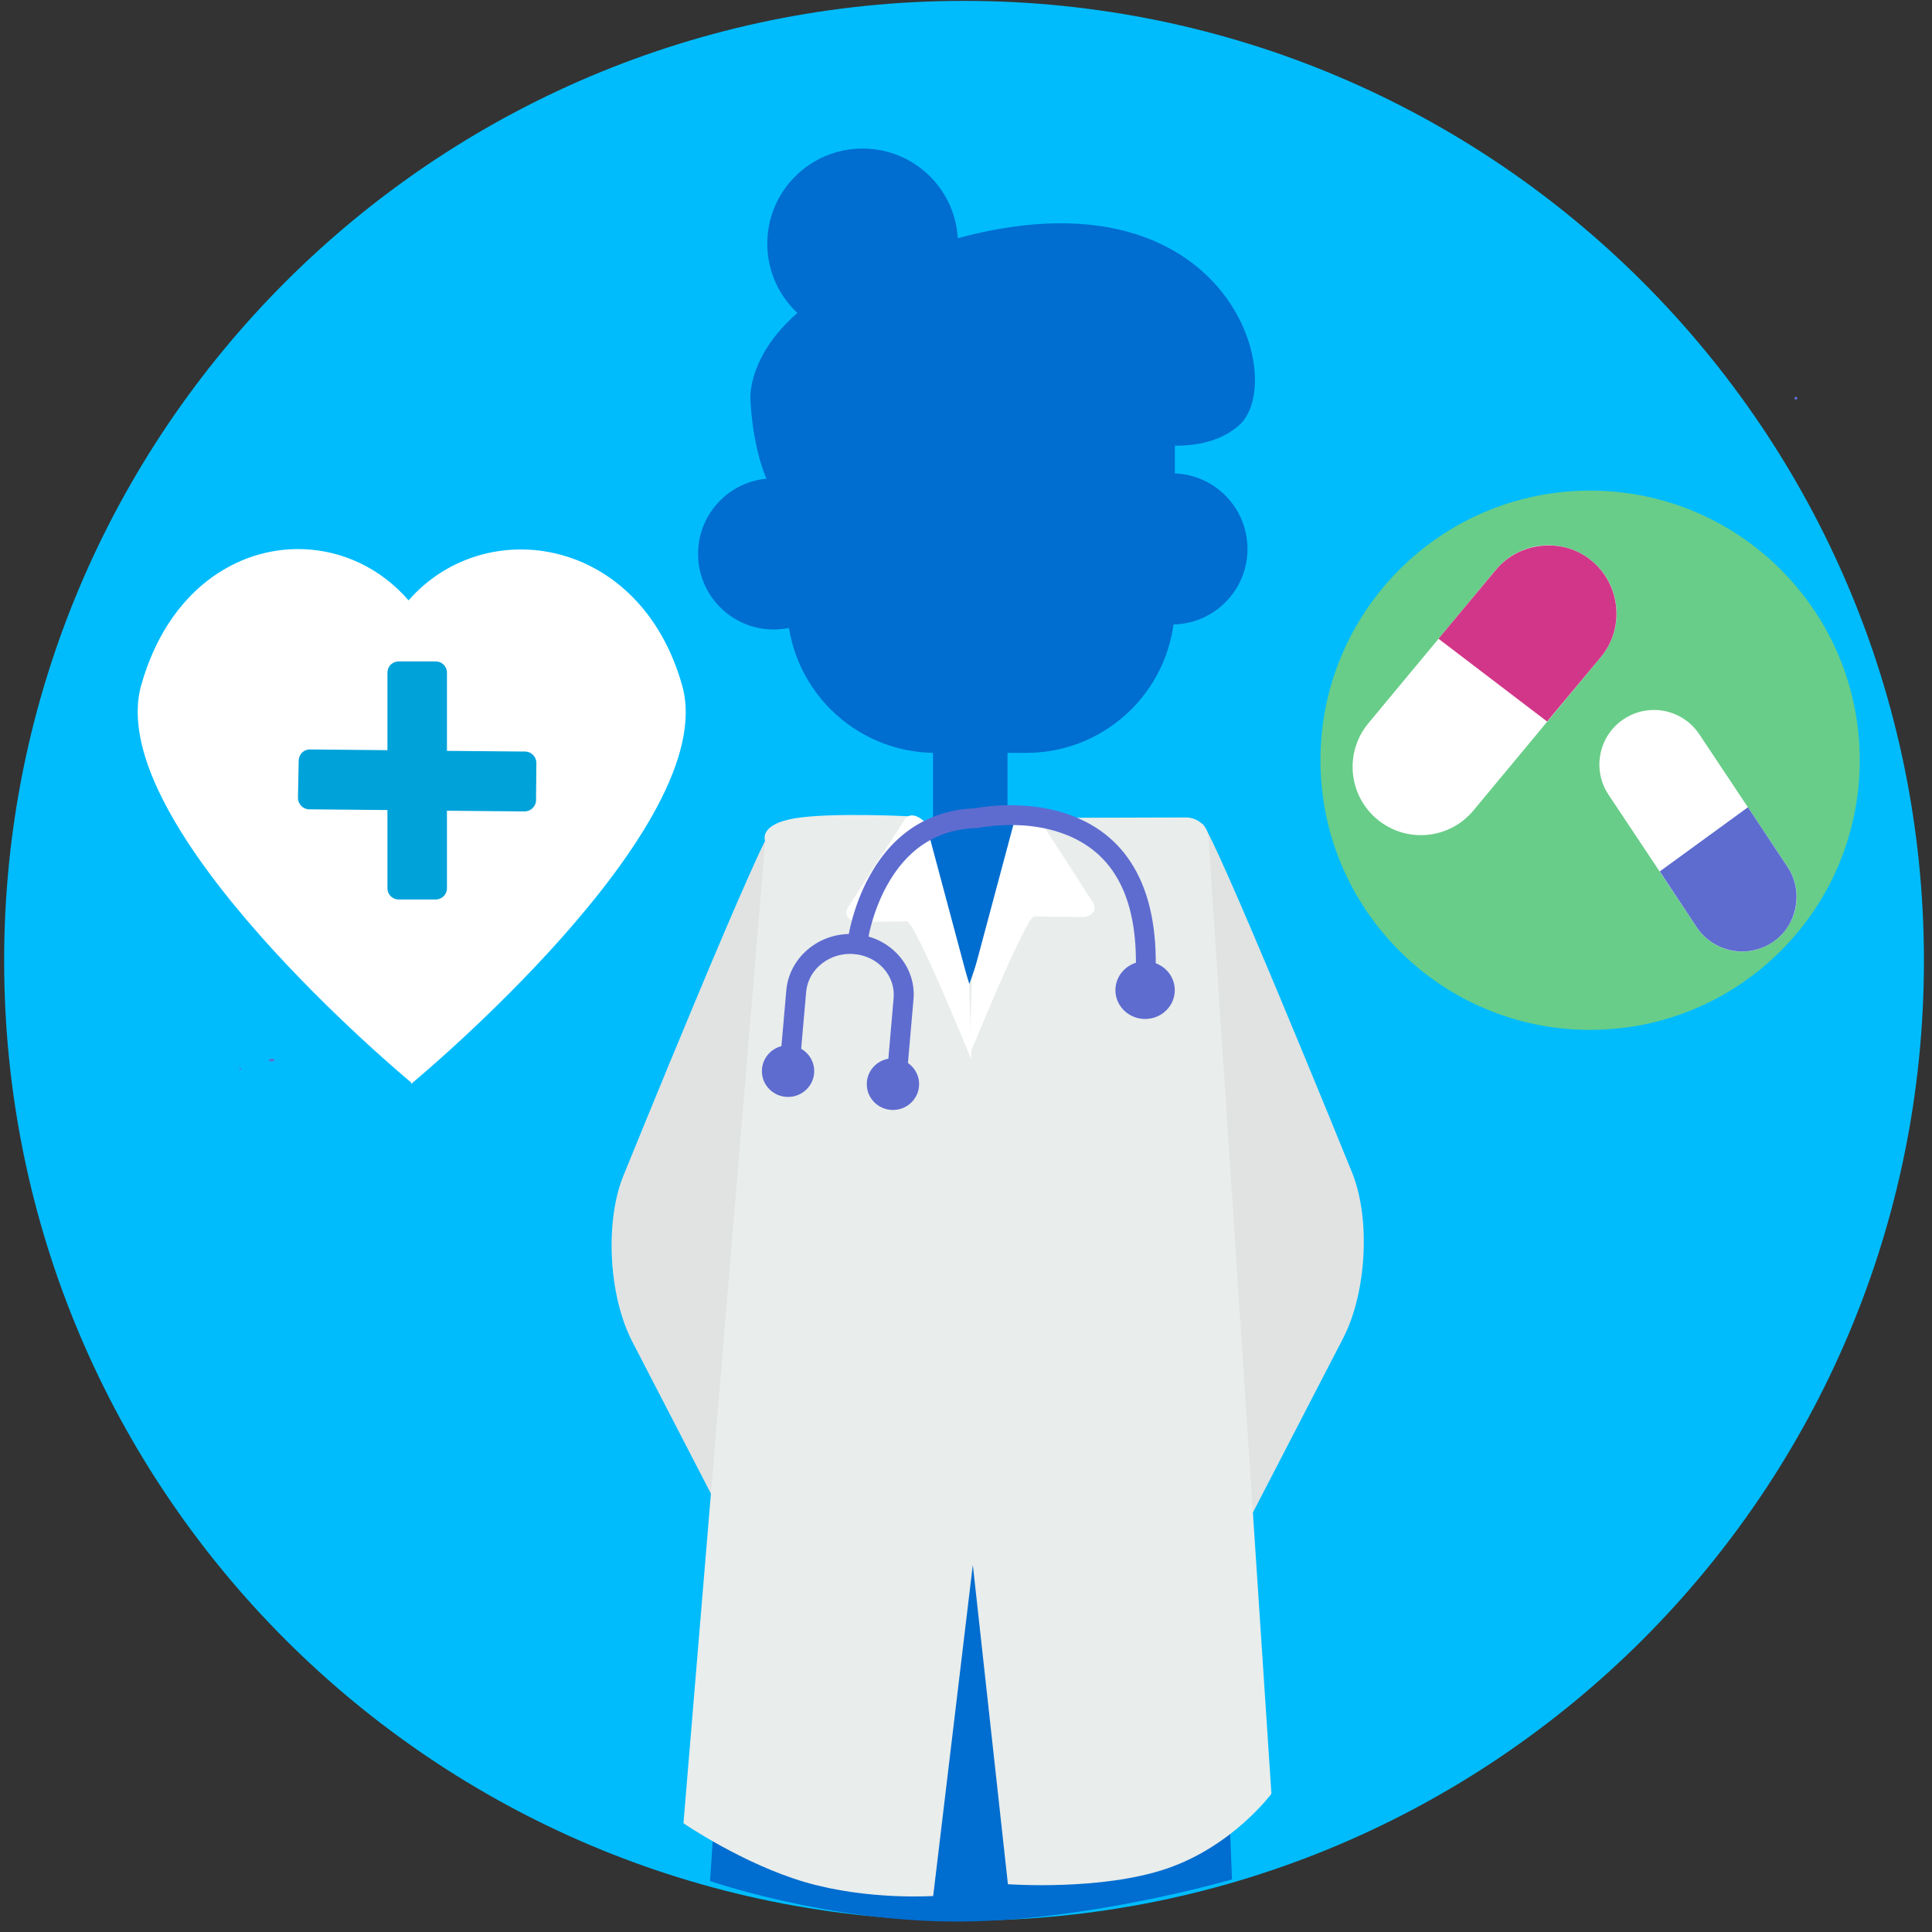 <?xml version="1.0" encoding="UTF-8"?>
<svg width="62px" height="62px" viewBox="0 0 62 62" version="1.1" xmlns="http://www.w3.org/2000/svg" xmlns:xlink="http://www.w3.org/1999/xlink">
    <rect x="0" y="0" width="62" height="62" fill="#333333" stroke="none"/>
    <!-- Generator: Sketch 63.1 (92452) - https://sketch.com -->
    <title>@3xsalud padres</title>
    <desc>Created with Sketch.</desc>
    <g id="Screens" stroke="none" stroke-width="1" fill="none" fill-rule="evenodd">
        <g id="Sección-de-padres-(Alimentación)-" transform="translate(-468, -1052)">
            <g id="salud" transform="translate(450, 1031)">
                <g id="salud-padres" transform="translate(18, 20)">
                    <g id="Layer-5" transform="translate(0, 0.954)" fill="#00BCFD">
                        <path d="M0.133,30.878 C0.133,13.866 13.925,0.074 30.937,0.074 C47.95,0.074 61.741,13.866 61.741,30.878 C61.741,47.891 47.95,61.682 30.937,61.682 C13.925,61.682 0.133,47.891 0.133,30.878 Z" id="Path"></path>
                    </g>
                    <g id="Layer-4" transform="translate(43.241, 23.846)" fill="#5E6CD0">
                        <path d="M0.454,0.503 C0.251,0.402 0.262,0.433 0.523,0.433" id="Path"></path>
                    </g>
                    <g id="Layer-6" transform="translate(4.133, 16.533)">
                        <path d="M20.696,11.012 C20.551,10.664 15.863,22.221 15.863,22.221 C15.273,23.694 15.404,26.064 16.154,27.514 L19.324,33.641 C19.324,33.641 20.974,11.678 20.696,11.012 Z" id="Path" fill="#E1E3E2"></path>
                        <path d="M34.429,10.904 C34.575,10.555 39.263,22.112 39.263,22.112 C39.853,23.585 39.722,25.955 38.972,27.406 L35.802,33.532 C35.802,33.532 34.152,11.569 34.429,10.904 Z" id="Path" fill="#E1E3E2"></path>
                        <path d="M5.59,2.09 C3.457,2.017 1.248,3.428 0.398,6.459 C-0.867,10.972 8.967,19.127 9.065,19.208 L9.065,19.251 C9.065,19.251 9.094,19.237 9.094,19.236 C9.094,19.236 9.094,19.222 9.094,19.222 C9.191,19.141 19.026,10.986 17.761,6.474 C16.413,1.668 11.43,0.928 8.978,3.734 C8.074,2.688 6.844,2.133 5.59,2.09 Z" id="Path" fill="#FFFFFF"></path>
                        <path d="M8.657,5.693 C8.46,5.693 8.3,5.853 8.3,6.05 L8.3,8.541 L5.809,8.518 C5.612,8.517 5.454,8.678 5.452,8.876 L5.429,10.071 C5.428,10.268 5.589,10.438 5.787,10.439 L8.3,10.462 L8.3,12.975 C8.3,13.172 8.46,13.332 8.657,13.332 L9.852,13.332 C10.05,13.332 10.21,13.172 10.21,12.975 L10.21,10.484 L12.701,10.507 C12.898,10.508 13.067,10.346 13.069,10.149 L13.08,8.954 C13.082,8.757 12.92,8.587 12.723,8.585 L10.21,8.563 L10.21,6.05 C10.21,5.853 10.05,5.693 9.852,5.693 L8.657,5.693 Z" id="Path" fill="#00A2DA"></path>
                        <path d="M38.242,8.864 C38.242,4.086 42.116,0.211 46.895,0.211 C51.674,0.211 55.548,4.086 55.548,8.864 C55.548,13.643 51.674,17.517 46.895,17.517 C42.116,17.517 38.242,13.643 38.242,8.864 Z" id="Path" fill="#68CD88"></path>
                    </g>
                    <g id="Layer-2" transform="translate(7.313, 0)">
                        <path d="M50.272,13.78 C50.272,13.754 50.293,13.733 50.319,13.733 C50.345,13.733 50.366,13.754 50.366,13.78 C50.366,13.806 50.345,13.827 50.319,13.827 C50.293,13.827 50.272,13.806 50.272,13.78 Z" id="Path" fill="#5E6CD0"></path>
                        <path d="M0.373,35.3 C0.373,35.282 0.383,35.268 0.395,35.268 C0.407,35.268 0.416,35.282 0.416,35.3 C0.416,35.318 0.407,35.332 0.395,35.332 C0.383,35.332 0.373,35.318 0.373,35.3 Z" id="Path" fill="#5E6CD0"></path>
                        <path d="M1.313,35.021 C1.313,34.999 1.354,34.98 1.405,34.98 C1.456,34.98 1.497,34.999 1.497,35.021 C1.497,35.044 1.456,35.062 1.405,35.062 C1.354,35.062 1.313,35.044 1.313,35.021 Z" id="Path" fill="#5E6CD0"></path>
                        <path d="M22.716,10.117 L25.621,10.117 C28.255,10.117 30.39,12.252 30.39,14.886 L30.39,20.392 C30.39,23.026 28.255,25.161 25.621,25.161 L22.716,25.161 C20.082,25.161 17.946,23.026 17.946,20.392 L17.946,14.886 C17.946,12.252 20.082,10.117 22.716,10.117 Z" id="Path" fill="#006DD0"></path>
                        <path d="M17.31,8.818 C17.31,7.133 18.68,5.767 20.369,5.767 C22.059,5.767 23.428,7.133 23.428,8.818 C23.428,10.503 22.059,11.868 20.369,11.868 C18.68,11.868 17.31,10.503 17.31,8.818 Z" id="Path" fill="#006DD0"></path>
                        <path d="M16.769,13.757 C16.769,13.757 16.903,23.302 25.054,13.503 C25.054,13.503 30.162,16.599 32.43,14.667 C34.249,13.118 31.656,4.765 20.44,9.716 C16.636,11.395 16.769,13.757 16.769,13.757 Z" id="Path" fill="#006DD0"></path>
                        <path d="M15.089,18.776 C15.089,17.436 16.174,16.351 17.514,16.351 C18.853,16.351 19.939,17.436 19.939,18.776 C19.939,20.115 18.853,21.201 17.514,21.201 C16.174,21.201 15.089,20.115 15.089,18.776 Z" id="Path" fill="#006DD0"></path>
                        <path d="M27.87,18.615 C27.87,17.276 28.956,16.19 30.295,16.19 C31.634,16.19 32.72,17.276 32.72,18.615 C32.72,19.955 31.634,21.04 30.295,21.04 C28.956,21.04 27.87,19.955 27.87,18.615 Z" id="Path" fill="#006DD0"></path>
                        <polygon id="Path" fill="#006DD0" points="22.629 23.694 25.019 23.694 25.019 28.159 22.629 28.159"></polygon>
                        <path d="M30.924,27.966 L32.223,61.312 C32.223,61.312 27.642,62.651 23.455,62.665 C19.267,62.678 15.474,61.364 15.474,61.364 L17.647,28.153 C17.665,27.806 17.961,27.522 18.308,27.517 L30.268,27.348 C30.614,27.343 30.908,27.62 30.924,27.966 Z" id="Path" fill="#006DD0"></path>
                        <path d="M31.467,27.868 L32.757,47.464 L33.488,58.563 C33.488,58.563 32.257,60.235 30.143,60.961 C28.029,61.687 25.032,61.466 25.032,61.466 L23.906,51.218 L22.634,61.845 C22.634,61.845 20.536,61.987 18.533,61.403 C16.529,60.819 14.62,59.51 14.62,59.51 L15.893,44.226 L17.244,27.998 C17.244,27.998 17.003,27.46 18.193,27.261 C19.383,27.061 22.003,27.202 22.003,27.202 L23.796,32.575 L25.634,27.248 L30.731,27.233 C31.12,27.228 31.449,27.513 31.467,27.868 Z" id="Path" fill="#E9EDEB"></path>
                        <path d="M19.897,30.125 C19.765,30.324 19.89,30.532 20.177,30.588 L21.791,30.567 C22.078,30.623 23.86,35.009 23.86,35.009 L23.787,32.599 L22.397,27.406 C22.397,27.406 21.98,26.963 21.73,27.284 L19.897,30.125 Z" id="Path" fill="#FEFFFE"></path>
                        <path d="M27.766,29.969 C27.897,30.168 27.773,30.375 27.486,30.432 L25.871,30.411 C25.585,30.467 23.803,34.853 23.803,34.853 L23.876,32.443 L25.266,27.25 C25.266,27.25 25.683,26.807 25.933,27.128 L27.766,29.969 Z" id="Path" fill="#FEFFFE"></path>
                    </g>
                    <g id="Layer-3" transform="translate(24.164, 18.441)">
                        <path d="M0.286,16.933 C0.286,16.475 0.661,16.104 1.125,16.104 C1.589,16.104 1.965,16.475 1.965,16.933 C1.965,17.39 1.589,17.761 1.125,17.761 C0.661,17.761 0.286,17.39 0.286,16.933 Z" id="Path" fill="#5E6CD0"></path>
                        <path d="M3.319,12.541 C2.2,12.436 1.193,13.223 1.073,14.3 L0.854,16.804 L1.49,16.854 L1.709,14.36 C1.789,13.643 2.478,13.104 3.259,13.177 C4.035,13.251 4.591,13.898 4.511,14.618 L4.302,17.022 L4.938,17.072 L5.147,14.677 C5.267,13.604 4.442,12.647 3.319,12.541 Z" id="Path" fill="#5E6CD0"></path>
                        <path d="M3.652,17.351 C3.652,16.893 4.027,16.522 4.491,16.522 C4.955,16.522 5.331,16.893 5.331,17.351 C5.331,17.808 4.955,18.179 4.491,18.179 C4.027,18.179 3.652,17.808 3.652,17.351 Z" id="Path" fill="#5E6CD0"></path>
                        <path d="M8.714,8.416 C8.285,8.385 7.867,8.395 7.462,8.446 C7.312,8.464 7.197,8.482 7.134,8.495 L7.194,8.495 C5.599,8.537 4.463,9.356 3.736,10.681 C3.479,11.149 3.29,11.653 3.16,12.152 C3.081,12.452 3.047,12.687 3.03,12.827 C3.01,13.002 3.134,13.154 3.309,13.175 C3.483,13.196 3.636,13.071 3.656,12.897 C3.659,12.871 3.673,12.815 3.686,12.738 C3.71,12.607 3.734,12.469 3.776,12.311 C3.893,11.859 4.063,11.408 4.292,10.989 C4.918,9.848 5.858,9.166 7.204,9.131 L7.263,9.121 C7.309,9.111 7.401,9.098 7.531,9.081 C8.258,8.992 9.063,9.02 9.807,9.26 C11.451,9.791 12.39,11.198 12.281,13.841 C12.273,14.016 12.413,14.161 12.589,14.168 C12.764,14.176 12.909,14.036 12.917,13.861 C13.037,10.937 11.926,9.274 10.006,8.654 C9.583,8.518 9.143,8.446 8.714,8.416 Z" id="Path" fill="#5E6CD0"></path>
                        <path d="M11.631,14.334 C11.631,13.823 12.058,13.409 12.584,13.409 C13.11,13.409 13.536,13.823 13.536,14.334 C13.536,14.845 13.11,15.259 12.584,15.259 C12.058,15.259 11.631,14.845 11.631,14.334 Z" id="Path" fill="#5E6CD0"></path>
                        <path d="M26.923,0.562 L26.923,0.562 C27.854,1.336 27.982,2.717 27.208,3.648 L23.12,8.569 C22.347,9.5 20.965,9.628 20.034,8.854 L20.034,8.854 C19.103,8.081 18.975,6.699 19.749,5.768 L23.837,0.847 C24.611,-0.084 25.992,-0.211 26.923,0.562 Z" id="Path" fill="#FEFFFE"></path>
                        <path d="M25.326,0.072 C24.768,0.123 24.227,0.382 23.84,0.847 L21.999,3.057 L25.484,5.713 L27.207,3.648 C27.98,2.717 27.848,1.332 26.917,0.558 C26.452,0.171 25.885,0.02 25.326,0.072 Z" id="Path" fill="#D23689"></path>
                        <path d="M32.712,12.802 L32.712,12.802 C31.908,13.338 30.821,13.12 30.286,12.315 L27.455,8.062 C26.92,7.258 27.138,6.171 27.943,5.636 L27.943,5.636 C28.747,5.1 29.833,5.318 30.369,6.123 L33.2,10.376 C33.735,11.18 33.517,12.267 32.712,12.802 Z" id="Path" fill="#FEFFFE"></path>
                        <path d="M33.453,11.692 C33.541,11.253 33.467,10.78 33.199,10.378 L31.929,8.465 L29.1,10.524 L30.286,12.314 C30.822,13.118 31.912,13.334 32.717,12.799 C33.119,12.531 33.365,12.132 33.453,11.692 Z" id="Path" fill="#5E6CD0"></path>
                    </g>
                </g>
            </g>
        </g>
    </g>
</svg>